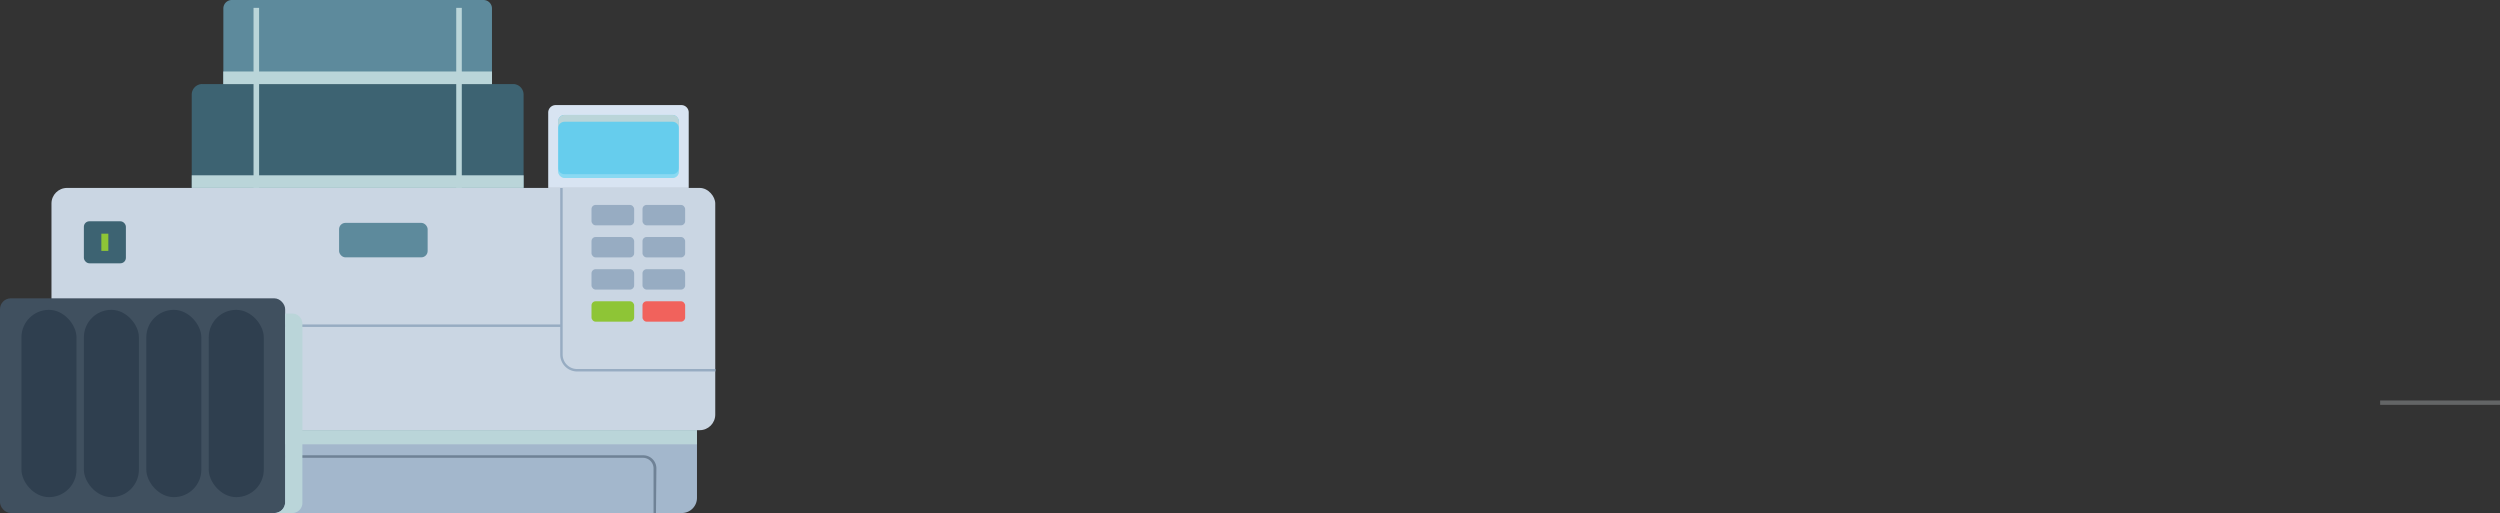<svg xmlns="http://www.w3.org/2000/svg" viewBox="0 0 314.75 64.59"><rect x="0" y="0" width="314.75" height="64.59" fill="#333333" stroke="none"/><defs><style>.cls-1{isolation:isolate;}.cls-2{fill:#f5fdff;opacity:0.25;}.cls-3{fill:#a3b7cc;}.cls-4{fill:#cad6e3;}.cls-5{fill:#40505f;}.cls-6{fill:#2f3f4f;}.cls-7{fill:#97acc2;}.cls-8{fill:#6f8296;}.cls-9{fill:#3d6372;}.cls-10{fill:#8ec536;}.cls-11{fill:#f1625c;}.cls-12{fill:#5d8a9c;}.cls-13,.cls-17{mix-blend-mode:multiply;}.cls-14,.cls-17{fill:#bad5d9;}.cls-15{fill:#d8e4f2;}.cls-16{fill:#66cded;}</style></defs><g class="cls-1"><g id="Layer_1" data-name="Layer 1"><rect class="cls-2" x="299.66" y="50.42" width="15.1" height="0.55"/><path class="cls-3" d="M76.2,592.31v10.43h53.57a1.91,1.91,0,0,0,1.91-1.91v-8.52Z" transform="translate(-43.93 -538.15)"/><rect class="cls-4" x="6.48" y="23.66" width="83.57" height="30.5" rx="1.96"/><rect class="cls-5" y="37.56" width="35.9" height="27.03" rx="1.36"/><rect class="cls-6" x="2.7" y="39.01" width="6.93" height="23.58" rx="3.46"/><rect class="cls-6" x="10.56" y="39.01" width="6.93" height="23.58" rx="3.46"/><rect class="cls-6" x="18.42" y="39.01" width="6.93" height="23.58" rx="3.46"/><rect class="cls-6" x="26.28" y="39.01" width="6.93" height="23.58" rx="3.46"/><path class="cls-7" d="M134,584.92H116.58a2.13,2.13,0,0,1-2.12-2.13v-21h.31v21a1.82,1.82,0,0,0,1.81,1.82H134Z" transform="translate(-43.93 -538.15)"/><rect class="cls-7" x="35.9" y="40.85" width="34.78" height="0.31"/><path class="cls-8" d="M126.52,602.74h-.31v-5.63a1.33,1.33,0,0,0-1.33-1.32h-45v-.32h45.05a1.65,1.65,0,0,1,1.64,1.64Z" transform="translate(-43.93 -538.15)"/><rect class="cls-9" x="10.56" y="27.86" width="5.29" height="5.29" rx="0.69"/><rect class="cls-10" x="12.76" y="29.42" width="0.88" height="2.17"/><rect class="cls-7" x="74.47" y="25.8" width="5.37" height="2.57" rx="0.52"/><rect class="cls-7" x="80.89" y="25.8" width="5.37" height="2.57" rx="0.52"/><rect class="cls-7" x="74.47" y="29.84" width="5.37" height="2.57" rx="0.52"/><rect class="cls-7" x="80.89" y="29.84" width="5.37" height="2.57" rx="0.52"/><rect class="cls-7" x="74.47" y="33.89" width="5.37" height="2.57" rx="0.52"/><rect class="cls-7" x="80.89" y="33.89" width="5.37" height="2.57" rx="0.52"/><rect class="cls-10" x="74.47" y="37.93" width="5.37" height="2.57" rx="0.52"/><rect class="cls-11" x="80.89" y="37.93" width="5.37" height="2.57" rx="0.52"/><path class="cls-9" d="M108.53,548.73H69.39a1.33,1.33,0,0,0-1.32,1.33v11.75h41.78V550.06A1.33,1.33,0,0,0,108.53,548.73Z" transform="translate(-43.93 -538.15)"/><path class="cls-12" d="M104.8,538.15H73.12a1.07,1.07,0,0,0-1.07,1.07v9.51h33.82v-9.51A1.07,1.07,0,0,0,104.8,538.15Z" transform="translate(-43.93 -538.15)"/><g class="cls-13"><rect class="cls-14" x="31.92" y="0.99" width="0.7" height="22.67"/><rect class="cls-14" x="57.44" y="0.99" width="0.7" height="22.67"/></g><rect class="cls-12" x="42.69" y="28.06" width="11.15" height="4.34" rx="0.8"/><path class="cls-15" d="M129.71,551.38H113.89a.94.94,0,0,0-.94.93v9.5h17.69v-9.5A.93.93,0,0,0,129.71,551.38Z" transform="translate(-43.93 -538.15)"/><rect class="cls-16" x="70.27" y="14.47" width="15.2" height="7.94" rx="0.8"/><path class="cls-17" d="M128.59,552.63H115a.8.8,0,0,0-.8.8v.86a.8.8,0,0,1,.8-.81h13.59a.81.81,0,0,1,.81.81v-.86A.8.8,0,0,0,128.59,552.63Z" transform="translate(-43.93 -538.15)"/><path class="cls-2" d="M128.59,560.08H115a.8.8,0,0,1-.8-.8v.48a.8.8,0,0,0,.8.8h13.59a.8.8,0,0,0,.81-.8v-.48A.8.8,0,0,1,128.59,560.08Z" transform="translate(-43.93 -538.15)"/><path class="cls-17" d="M80.68,577.63h-.85v23.75a1.36,1.36,0,0,1-1.36,1.36h2.21A1.27,1.27,0,0,0,82,601.47V578.9A1.27,1.27,0,0,0,80.68,577.63Z" transform="translate(-43.93 -538.15)"/><rect class="cls-17" x="35.9" y="54.16" width="51.85" height="1.78"/><rect class="cls-17" x="24.14" y="22.07" width="41.79" height="1.59"/><rect class="cls-17" x="28.11" y="9" width="33.83" height="1.59"/></g></g></svg>